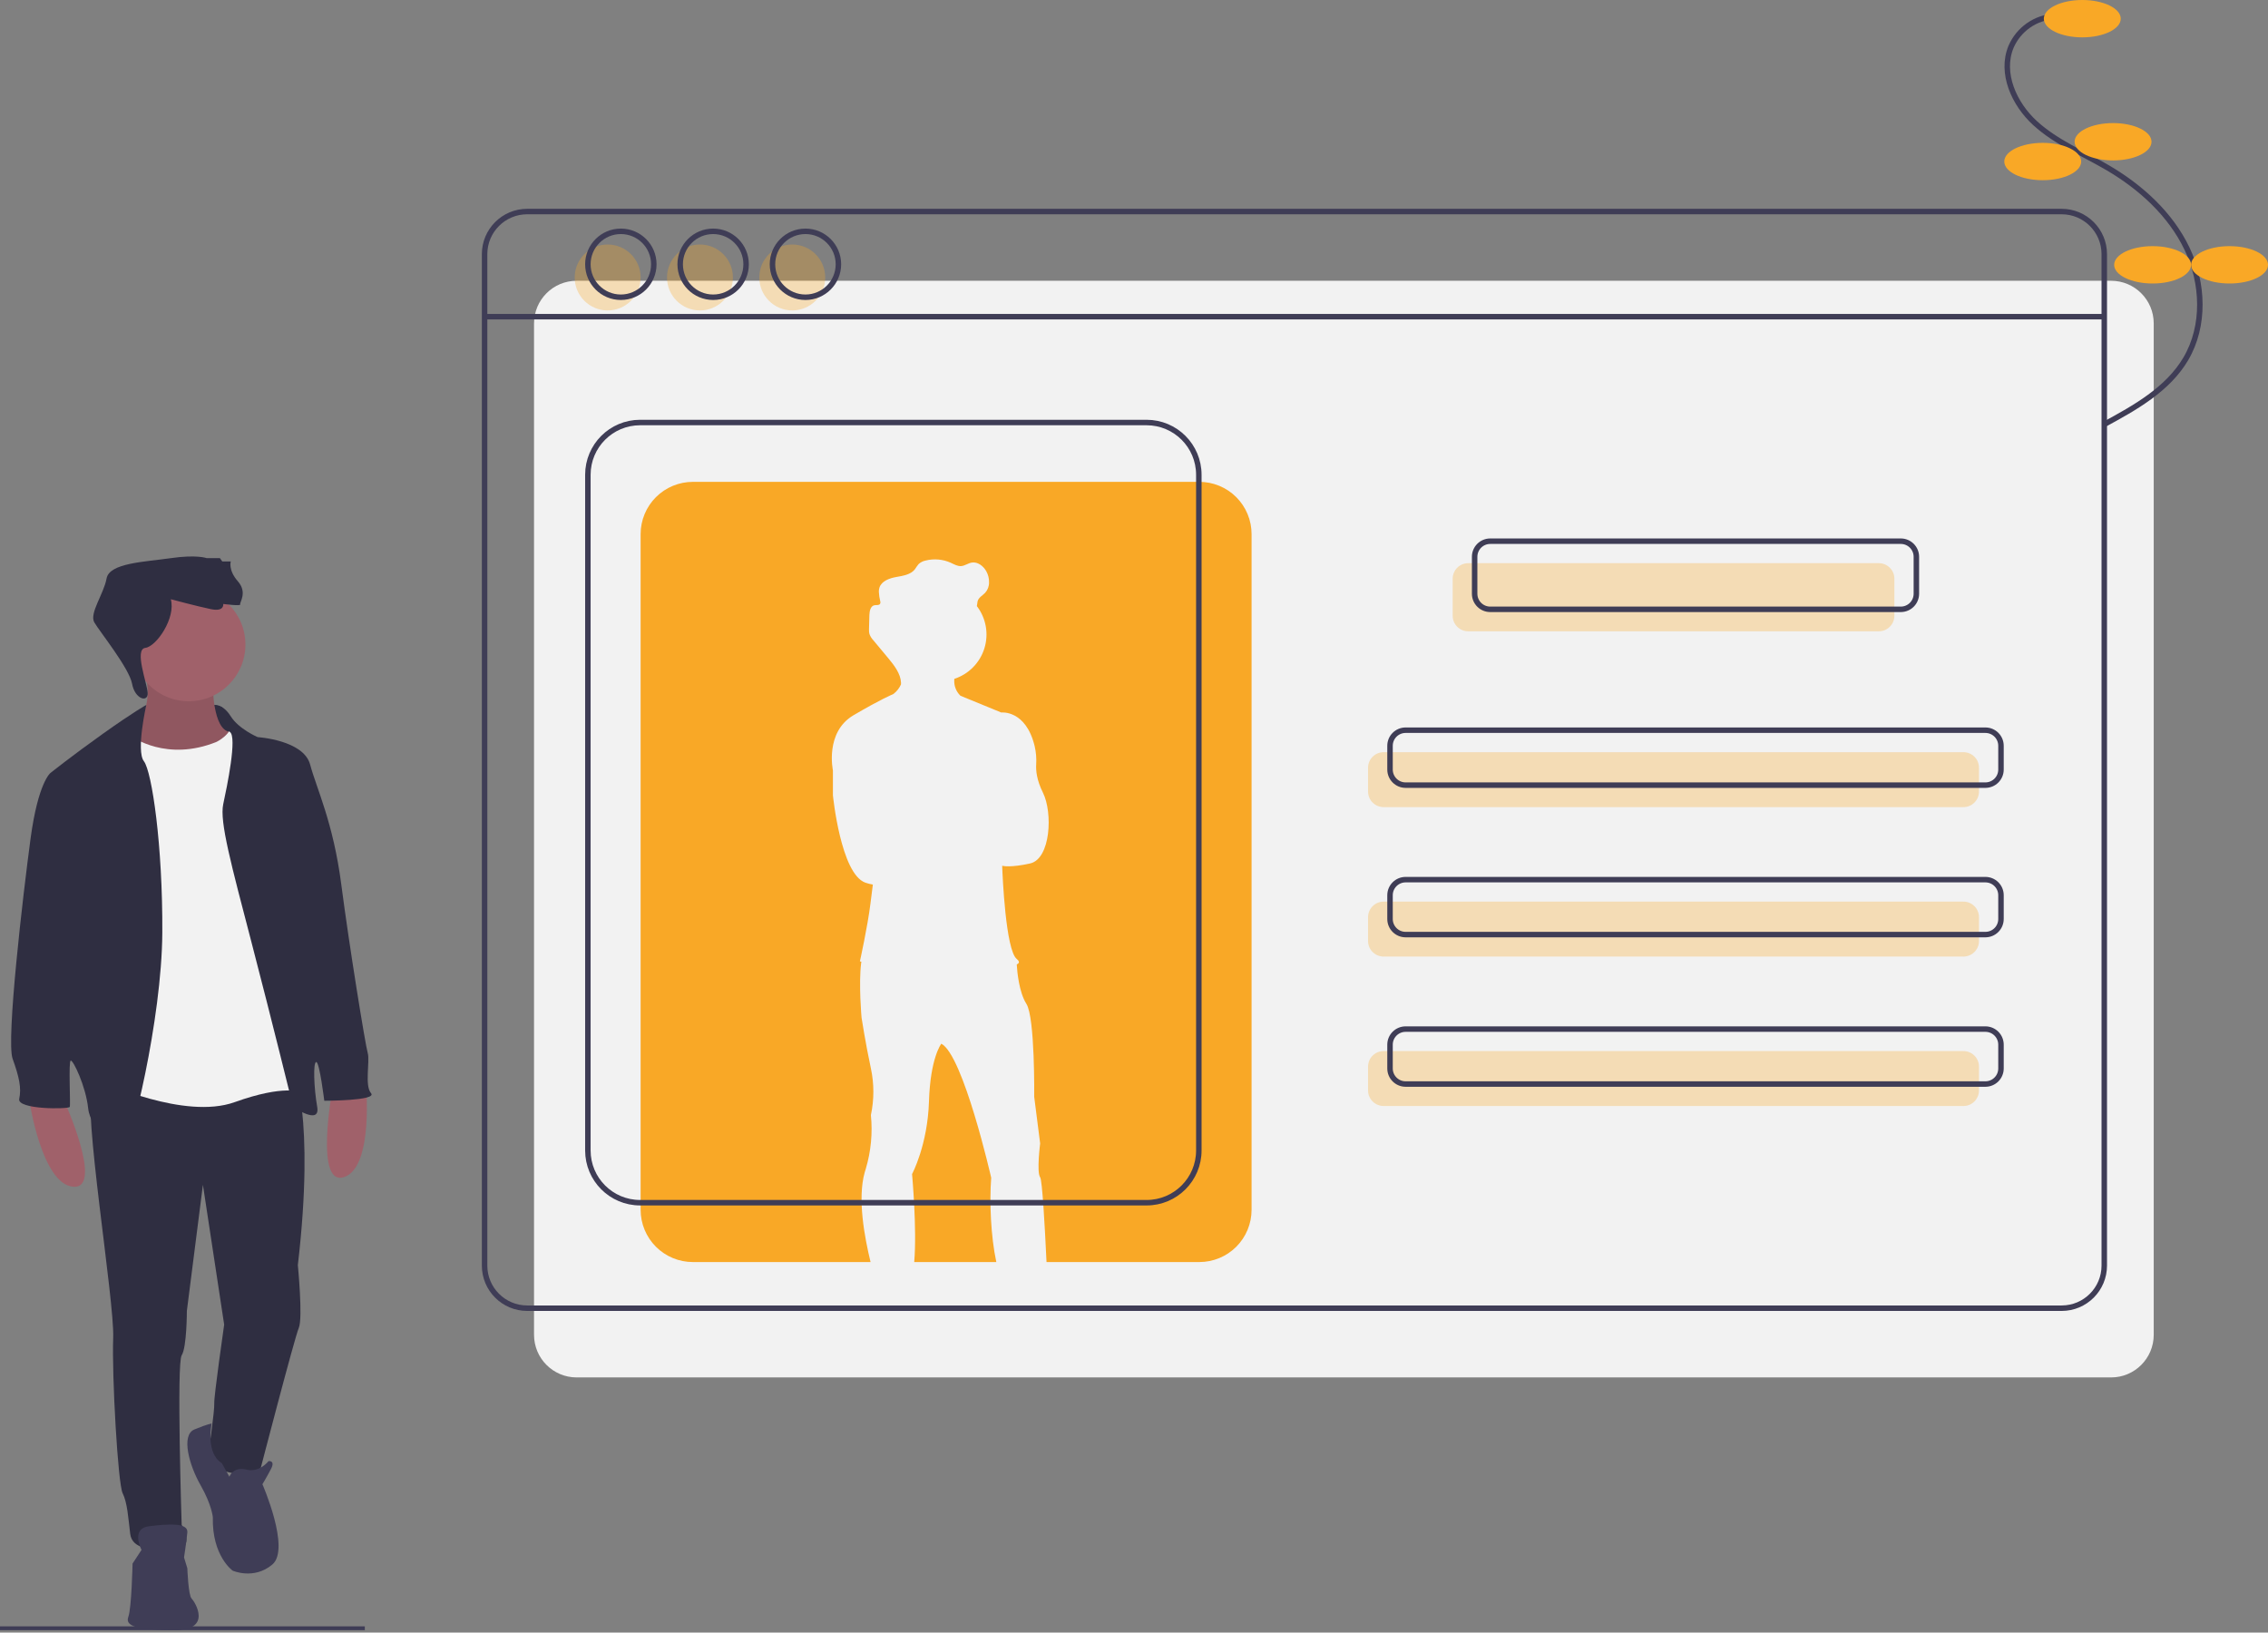 <svg width="414" height="298" viewBox="0 0 414 298" fill="none" xmlns="http://www.w3.org/2000/svg">
<rect x="0" y="0" width="414" height="298" fill="#808080" stroke="none"/>
<g clip-path="url(#clip0)">
<path d="M0 297.363H66.593" stroke="#3F3D56" stroke-miterlimit="10"/>
<path d="M385.358 51.249H105.264C100.967 51.249 97.483 54.733 97.483 59.031V243.648C97.483 247.946 100.967 251.43 105.264 251.43H385.358C389.656 251.43 393.14 247.946 393.14 243.648V59.031C393.14 54.733 389.656 51.249 385.358 51.249Z" fill="#F2F2F2"/>
<path d="M376.332 38.613H96.238C91.94 38.613 88.456 42.097 88.456 46.394V231.011C88.456 235.309 91.94 238.793 96.238 238.793H376.332C380.629 238.793 384.113 235.309 384.113 231.011V46.394C384.113 42.097 380.629 38.613 376.332 38.613Z" stroke="#3F3D56" stroke-miterlimit="10"/>
<path d="M88.456 57.805H384.113" stroke="#3F3D56" stroke-miterlimit="10"/>
<path opacity="0.3" d="M342.957 102.799H268.014C266.443 102.799 265.169 104.073 265.169 105.644V112.39C265.169 113.961 266.443 115.235 268.014 115.235H342.957C344.529 115.235 345.802 113.961 345.802 112.39V105.644C345.802 104.073 344.529 102.799 342.957 102.799Z" fill="#F9A826"/>
<path opacity="0.3" d="M358.402 137.299H252.569C250.998 137.299 249.724 138.573 249.724 140.144V144.483C249.724 146.054 250.998 147.328 252.569 147.328H358.402C359.973 147.328 361.247 146.054 361.247 144.483V140.144C361.247 138.573 359.973 137.299 358.402 137.299Z" fill="#F9A826"/>
<path opacity="0.3" d="M358.402 164.578H252.569C250.998 164.578 249.724 165.852 249.724 167.423V171.762C249.724 173.333 250.998 174.607 252.569 174.607H358.402C359.973 174.607 361.247 173.333 361.247 171.762V167.423C361.247 165.852 359.973 164.578 358.402 164.578Z" fill="#F9A826"/>
<path opacity="0.3" d="M358.402 191.857H252.569C250.998 191.857 249.724 193.131 249.724 194.702V199.041C249.724 200.612 250.998 201.886 252.569 201.886H358.402C359.973 201.886 361.247 200.612 361.247 199.041V194.702C361.247 193.131 359.973 191.857 358.402 191.857Z" fill="#F9A826"/>
<path d="M346.969 98.788H272.025C270.454 98.788 269.18 100.061 269.18 101.633V108.378C269.18 109.95 270.454 111.224 272.025 111.224H346.969C348.54 111.224 349.814 109.95 349.814 108.378V101.633C349.814 100.061 348.54 98.788 346.969 98.788Z" stroke="#3F3D56" stroke-miterlimit="10"/>
<path d="M362.413 133.287H256.581C255.009 133.287 253.735 134.561 253.735 136.132V140.471C253.735 142.042 255.009 143.316 256.581 143.316H362.413C363.985 143.316 365.259 142.042 365.259 140.471V136.132C365.259 134.561 363.985 133.287 362.413 133.287Z" stroke="#3F3D56" stroke-miterlimit="10"/>
<path d="M362.413 160.566H256.581C255.009 160.566 253.735 161.84 253.735 163.412V167.75C253.735 169.322 255.009 170.595 256.581 170.595H362.413C363.985 170.595 365.259 169.322 365.259 167.75V163.412C365.259 161.84 363.985 160.566 362.413 160.566Z" stroke="#3F3D56" stroke-miterlimit="10"/>
<path d="M362.413 187.846H256.581C255.009 187.846 253.735 189.12 253.735 190.691V195.03C253.735 196.601 255.009 197.875 256.581 197.875H362.413C363.985 197.875 365.259 196.601 365.259 195.03V190.691C365.259 189.12 363.985 187.846 362.413 187.846Z" stroke="#3F3D56" stroke-miterlimit="10"/>
<path opacity="0.3" d="M110.921 56.665C114.245 56.665 116.939 53.971 116.939 50.648C116.939 47.325 114.245 44.63 110.921 44.63C107.598 44.63 104.904 47.325 104.904 50.648C104.904 53.971 107.598 56.665 110.921 56.665Z" fill="#F9A826"/>
<path opacity="0.3" d="M127.77 56.665C131.094 56.665 133.788 53.971 133.788 50.648C133.788 47.325 131.094 44.63 127.77 44.63C124.447 44.63 121.753 47.325 121.753 50.648C121.753 53.971 124.447 56.665 127.77 56.665Z" fill="#F9A826"/>
<path opacity="0.3" d="M144.619 56.665C147.943 56.665 150.637 53.971 150.637 50.648C150.637 47.325 147.943 44.63 144.619 44.63C141.296 44.63 138.602 47.325 138.602 50.648C138.602 53.971 141.296 56.665 144.619 56.665Z" fill="#F9A826"/>
<path d="M113.328 54.258C116.652 54.258 119.346 51.564 119.346 48.241C119.346 44.918 116.652 42.224 113.328 42.224C110.005 42.224 107.311 44.918 107.311 48.241C107.311 51.564 110.005 54.258 113.328 54.258Z" stroke="#3F3D56" stroke-miterlimit="10"/>
<path d="M130.177 54.258C133.501 54.258 136.195 51.564 136.195 48.241C136.195 44.918 133.501 42.224 130.177 42.224C126.854 42.224 124.16 44.918 124.16 48.241C124.16 51.564 126.854 54.258 130.177 54.258Z" stroke="#3F3D56" stroke-miterlimit="10"/>
<path d="M147.026 54.258C150.35 54.258 153.044 51.564 153.044 48.241C153.044 44.918 150.35 42.224 147.026 42.224C143.703 42.224 141.009 44.918 141.009 48.241C141.009 51.564 143.703 54.258 147.026 54.258Z" stroke="#3F3D56" stroke-miterlimit="10"/>
<path d="M181.869 230.369C180.861 225.728 180.594 219.389 180.933 214.98C180.933 214.98 175.839 192.601 171.831 190.513L171.829 190.514C171.768 190.593 169.823 193.143 169.576 201.034C169.326 209.051 166.487 214.311 166.487 214.311C166.487 214.311 167.406 224.303 166.881 230.369L181.869 230.369Z" fill="#F9A826"/>
<path d="M218.926 87.956H126.475C125.223 87.956 123.983 88.203 122.826 88.682C121.669 89.161 120.618 89.864 119.732 90.749C118.847 91.635 118.144 92.686 117.665 93.843C117.186 95 116.939 96.24 116.939 97.492V220.833C116.939 222.085 117.186 223.325 117.665 224.482C118.144 225.639 118.847 226.69 119.732 227.576C120.618 228.461 121.669 229.164 122.826 229.643C123.983 230.122 125.223 230.369 126.475 230.369H158.911C157.828 225.876 156.481 218.859 157.845 213.98L157.845 213.977L157.846 213.979C157.909 213.752 157.977 213.527 158.053 213.309C158.989 210.143 159.302 206.825 158.972 203.539C159.574 200.732 159.574 197.829 158.972 195.022C157.97 190.346 157.268 185.753 157.268 185.753C157.268 185.753 156.716 179.574 157.198 175.786C157.209 175.703 157.221 175.624 157.233 175.543C157.063 175.505 156.967 175.482 156.967 175.482C156.967 175.482 158.387 169.053 158.888 164.961C159.006 163.995 159.162 162.77 159.331 161.465C158.868 161.388 158.413 161.272 157.97 161.12C153.46 159.533 152.041 145.17 152.041 145.17V140.619C152.041 140.619 150.538 133.647 155.798 130.557C160.864 127.582 162.887 126.768 163.03 126.712C163.068 126.684 163.106 126.659 163.145 126.628C163.718 126.179 164.171 125.596 164.465 124.93C164.472 124.815 164.474 124.701 164.47 124.588C164.385 122.957 163.249 121.473 162.171 120.178C161.252 119.074 160.333 117.97 159.414 116.866C159.099 116.537 158.857 116.145 158.704 115.717C158.646 115.48 158.62 115.237 158.629 114.993C158.628 114.903 158.629 114.813 158.63 114.723C158.645 113.9 158.668 113.077 158.697 112.254C158.723 111.535 158.904 110.628 159.608 110.48C159.975 110.403 160.459 110.537 160.653 110.217C160.718 110.085 160.734 109.934 160.7 109.791C160.697 109.802 160.697 109.813 160.694 109.824C160.691 109.81 160.689 109.797 160.687 109.784C160.542 109.207 160.454 108.618 160.426 108.024C160.418 107.756 160.456 107.489 160.539 107.234C160.947 106.04 162.351 105.55 163.592 105.325C164.833 105.1 166.226 104.906 167.005 103.914C167.214 103.585 167.44 103.267 167.683 102.962C168.04 102.637 168.479 102.416 168.953 102.321C170.493 101.932 172.121 102.076 173.569 102.731C174.169 103.005 174.772 103.374 175.431 103.332C176.115 103.289 176.699 102.807 177.374 102.69C178.465 102.501 179.508 103.318 180.045 104.286C180.387 104.902 180.558 105.598 180.54 106.301C180.553 107.002 180.3 107.682 179.832 108.203C179.363 108.701 178.662 109.043 178.468 109.699C178.388 109.966 178.407 110.254 178.336 110.524C178.328 110.557 178.313 110.589 178.302 110.621C178.315 110.638 178.329 110.654 178.342 110.671C179.163 111.753 179.713 113.016 179.947 114.354C180.18 115.692 180.091 117.066 179.685 118.363C179.279 119.659 178.57 120.84 177.615 121.806C176.66 122.772 175.488 123.496 174.197 123.917C174.193 124.001 174.19 124.086 174.191 124.171C174.166 124.697 174.256 125.223 174.452 125.712C174.649 126.201 174.948 126.642 175.33 127.005L182.77 130.056C182.77 130.056 187.249 129.513 188.866 136.198C189.125 137.309 189.218 138.452 189.143 139.591C189.084 140.599 189.221 142.373 190.369 144.669C192.206 148.344 191.789 156.777 188.031 157.612C184.472 158.403 183.087 158.071 182.951 158.034L182.943 158.181C183.001 159.764 183.564 173.413 185.609 175.065C186.175 175.521 186.067 175.83 185.603 176.038L185.604 176.039C185.604 176.039 185.608 176.127 185.616 176.285C185.678 177.283 185.993 181.085 187.362 183.248C188.949 185.753 188.783 200.2 188.783 200.2L189.868 208.717C189.868 208.717 189.2 213.978 189.868 214.896C190.247 215.417 190.706 223.482 191.033 230.369H218.926C221.455 230.369 223.881 229.364 225.669 227.576C227.457 225.787 228.462 223.362 228.462 220.833V97.492C228.462 96.24 228.216 95 227.736 93.843C227.257 92.686 226.555 91.635 225.669 90.749C224.784 89.864 223.732 89.161 222.575 88.682C221.418 88.203 220.178 87.956 218.926 87.956Z" fill="#F9A826"/>
<path d="M209.298 77.124H116.847C111.581 77.124 107.311 81.394 107.311 86.661V210.001C107.311 215.268 111.581 219.537 116.847 219.537H209.298C214.565 219.537 218.834 215.268 218.834 210.001V86.661C218.834 81.394 214.565 77.124 209.298 77.124Z" stroke="#3F3D56" stroke-miterlimit="10"/>
<path d="M40.447 129.026C40.447 129.026 36.706 127.92 35.904 129.124C35.102 130.327 36.998 139.052 36.998 139.052L45.24 139.553L42.364 132.289L40.447 129.026Z" fill="#2F2E41"/>
<path d="M11.611 200.67C11.611 200.67 19.111 217.135 13.335 216.617C7.56 216.1 5.319 200.67 5.319 200.67H11.611Z" fill="#A0616A"/>
<path d="M60.661 198.955C60.661 198.955 57.37 216.745 62.849 214.845C68.328 212.945 66.766 197.431 66.766 197.431L60.661 198.955Z" fill="#A0616A"/>
<path d="M38.851 124.898C38.851 124.898 38.765 133.173 41.954 133.604C45.144 134.035 40.144 138.432 40.144 138.432L34.455 139.552L26.265 138.949L22.645 134.294C22.645 134.294 29.024 131.277 26.265 121.881L38.851 124.898Z" fill="#A0616A"/>
<path opacity="0.1" d="M38.851 124.898C38.851 124.898 38.765 133.173 41.954 133.604C45.144 134.035 40.144 138.432 40.144 138.432L34.455 139.552L26.265 138.949L22.645 134.294C22.645 134.294 29.024 131.277 26.265 121.881L38.851 124.898Z" fill="black"/>
<path d="M53.506 194.895C53.506 194.895 57.557 203.601 54.368 230.927C54.368 230.927 55.316 240.582 54.54 242.392C53.764 244.202 47.385 268.77 47.385 268.77C47.385 268.77 39.196 270.58 38.076 265.15C38.076 265.15 39.196 257.391 39.11 256.185C39.024 254.978 40.92 241.789 40.92 241.789L37.041 216.273L34.11 239.289C34.11 239.289 34.11 245.927 33.162 247.392C32.214 248.857 33.162 278.339 33.162 278.339C33.162 278.339 35.834 282.821 31.783 282.907C27.731 282.994 24.111 282.821 23.766 279.976C23.421 277.132 23.249 274.287 22.387 272.563C21.525 270.839 20.404 251.099 20.663 244.202C20.921 237.306 14.973 201.877 16.87 198.17C18.766 194.464 53.506 194.895 53.506 194.895Z" fill="#2F2E41"/>
<path d="M34.455 128.001C40.168 128.001 44.799 123.37 44.799 117.657C44.799 111.944 40.168 107.312 34.455 107.312C28.742 107.312 24.111 111.944 24.111 117.657C24.111 123.37 28.742 128.001 34.455 128.001Z" fill="#A0616A"/>
<path d="M24.111 134.466C24.111 134.466 30.403 139.121 39.541 135.415C39.541 135.415 42.558 133.949 42.299 131.708C42.041 129.467 48.592 149.724 48.592 149.724L55.23 184.981L54.885 199.377C54.885 199.377 51.954 197.911 42.817 201.187C33.679 204.463 18.766 197.48 18.766 197.48L19.283 160.499L19.8 138.949L21.18 134.208C21.18 134.208 21.869 132.915 24.111 134.466Z" fill="#F2F2F2"/>
<path d="M39.139 128.679C39.139 128.679 40.661 128.432 42.127 130.76C43.592 133.087 47.04 134.552 47.04 134.552C47.04 134.552 55.402 135.07 56.609 139.552C57.816 144.035 60.833 150.155 62.298 161.448C63.764 172.74 66.695 190.756 67.126 192.222C67.557 193.687 66.522 198.17 67.729 199.549C68.936 200.928 59.195 200.928 59.195 200.928C59.195 200.928 58.333 193.86 57.73 193.86C57.126 193.86 57.298 198.601 57.902 202.049C58.505 205.497 53.506 202.049 53.506 202.049C53.506 202.049 49.627 186.274 45.92 172.051C42.213 157.827 40.058 149.983 40.748 146.793C41.437 143.604 43.334 134.466 41.955 133.604C40.575 132.742 39.139 128.679 39.139 128.679Z" fill="#2F2E41"/>
<path d="M26.708 128.672C26.708 128.672 24.456 129.898 18.766 133.949C13.077 138.001 9.198 141.104 9.198 141.104C9.198 141.104 6.957 142.828 5.577 153.086C4.198 163.344 1.095 189.894 2.302 193.256C3.508 196.618 3.939 198.601 3.508 200.583C3.077 202.566 12.56 202.48 12.732 202.049C12.905 201.618 12.473 193.774 12.905 193.601C13.335 193.429 15.663 198.256 16.094 202.308C16.525 206.359 21.525 209.549 22.645 209.549C23.766 209.549 29.542 186.188 29.628 170.24C29.714 154.293 27.731 140.845 26.266 138.949C24.8 137.052 26.708 128.672 26.708 128.672Z" fill="#2F2E41"/>
<path d="M41.868 269.546C41.868 269.546 42.558 267.649 44.972 268.253C47.385 268.856 49.023 266.701 49.023 266.701C49.023 266.701 50.316 266.529 49.454 268.166C48.592 269.804 47.903 270.925 47.903 270.925C47.903 270.925 53.075 282.735 49.713 285.579C46.351 288.424 42.472 286.7 42.472 286.7C42.472 286.7 38.679 284.028 38.851 276.959C38.851 276.959 38.679 274.718 36.61 271.097C34.541 267.477 32.99 261.96 35.489 260.925C37.989 259.891 38.633 259.853 38.633 259.853C38.633 259.853 37.463 265.203 40.485 267.073L41.868 269.546Z" fill="#3F3D56"/>
<path d="M25.835 282.907C25.835 282.907 23.766 279.028 27.214 278.597C30.662 278.166 34.369 277.907 34.196 279.717C34.024 281.528 33.593 284.286 33.593 284.286L34.196 286.269C34.196 286.269 34.369 291.182 34.972 291.786C35.575 292.389 38.851 297.561 31.869 297.561C24.886 297.561 22.817 296.785 23.421 295.148C24.024 293.51 24.197 285.407 24.197 285.407L25.835 282.907Z" fill="#3F3D56"/>
<path d="M31.179 109.382C31.179 109.382 36.007 110.675 38.507 111.192C41.006 111.709 40.748 110.244 40.748 110.244C40.748 110.244 44.023 110.675 43.851 110.33C43.679 109.985 45.23 108.175 43.42 106.106C41.61 104.037 42.127 102.486 42.127 102.486H40.575L40.144 101.882H37.731C37.731 101.882 35.92 101.193 31.179 101.882C26.438 102.572 19.973 102.744 19.456 105.589C18.939 108.434 16.266 111.968 17.215 113.606C18.163 115.244 23.593 121.967 24.111 124.812C24.628 127.657 27.043 128.289 26.956 126.507C26.869 124.726 24.456 118.519 26.524 118.261C28.593 118.002 32.127 112.744 31.179 109.382Z" fill="#2F2E41"/>
<path d="M375.039 2.992C373.329 3.088 371.68 3.659 370.276 4.641C368.873 5.622 367.77 6.975 367.092 8.548C365.105 13.352 367.664 18.994 371.505 22.497C375.346 26 380.28 28.002 384.763 30.633C390.784 34.168 396.194 39.075 399.207 45.373C402.22 51.672 402.54 59.474 398.999 65.492C395.712 71.077 389.735 74.42 384.035 77.502" stroke="#3F3D56" stroke-miterlimit="10"/>
<path d="M380.102 6.82C383.979 6.82 387.122 5.293 387.122 3.41C387.122 1.527 383.979 0 380.102 0C376.224 0 373.081 1.527 373.081 3.41C373.081 5.293 376.224 6.82 380.102 6.82Z" fill="#F9A826"/>
<path d="M385.718 29.285C389.595 29.285 392.738 27.758 392.738 25.875C392.738 23.992 389.595 22.465 385.718 22.465C381.841 22.465 378.698 23.992 378.698 25.875C378.698 27.758 381.841 29.285 385.718 29.285Z" fill="#F9A826"/>
<path d="M372.881 32.895C376.758 32.895 379.901 31.369 379.901 29.486C379.901 27.602 376.758 26.076 372.881 26.076C369.003 26.076 365.86 27.602 365.86 29.486C365.86 31.369 369.003 32.895 372.881 32.895Z" fill="#F9A826"/>
<path d="M392.939 51.75C396.816 51.75 399.959 50.223 399.959 48.34C399.959 46.457 396.816 44.93 392.939 44.93C389.062 44.93 385.919 46.457 385.919 48.34C385.919 50.223 389.062 51.75 392.939 51.75Z" fill="#F9A826"/>
<path d="M406.98 51.75C410.857 51.75 414 50.223 414 48.34C414 46.457 410.857 44.93 406.98 44.93C403.102 44.93 399.959 46.457 399.959 48.34C399.959 50.223 403.102 51.75 406.98 51.75Z" fill="#F9A826"/>
</g>
<defs>
<clipPath id="clip0">
<rect width="414" height="297.564" fill="white"/>
</clipPath>
</defs>
</svg>
